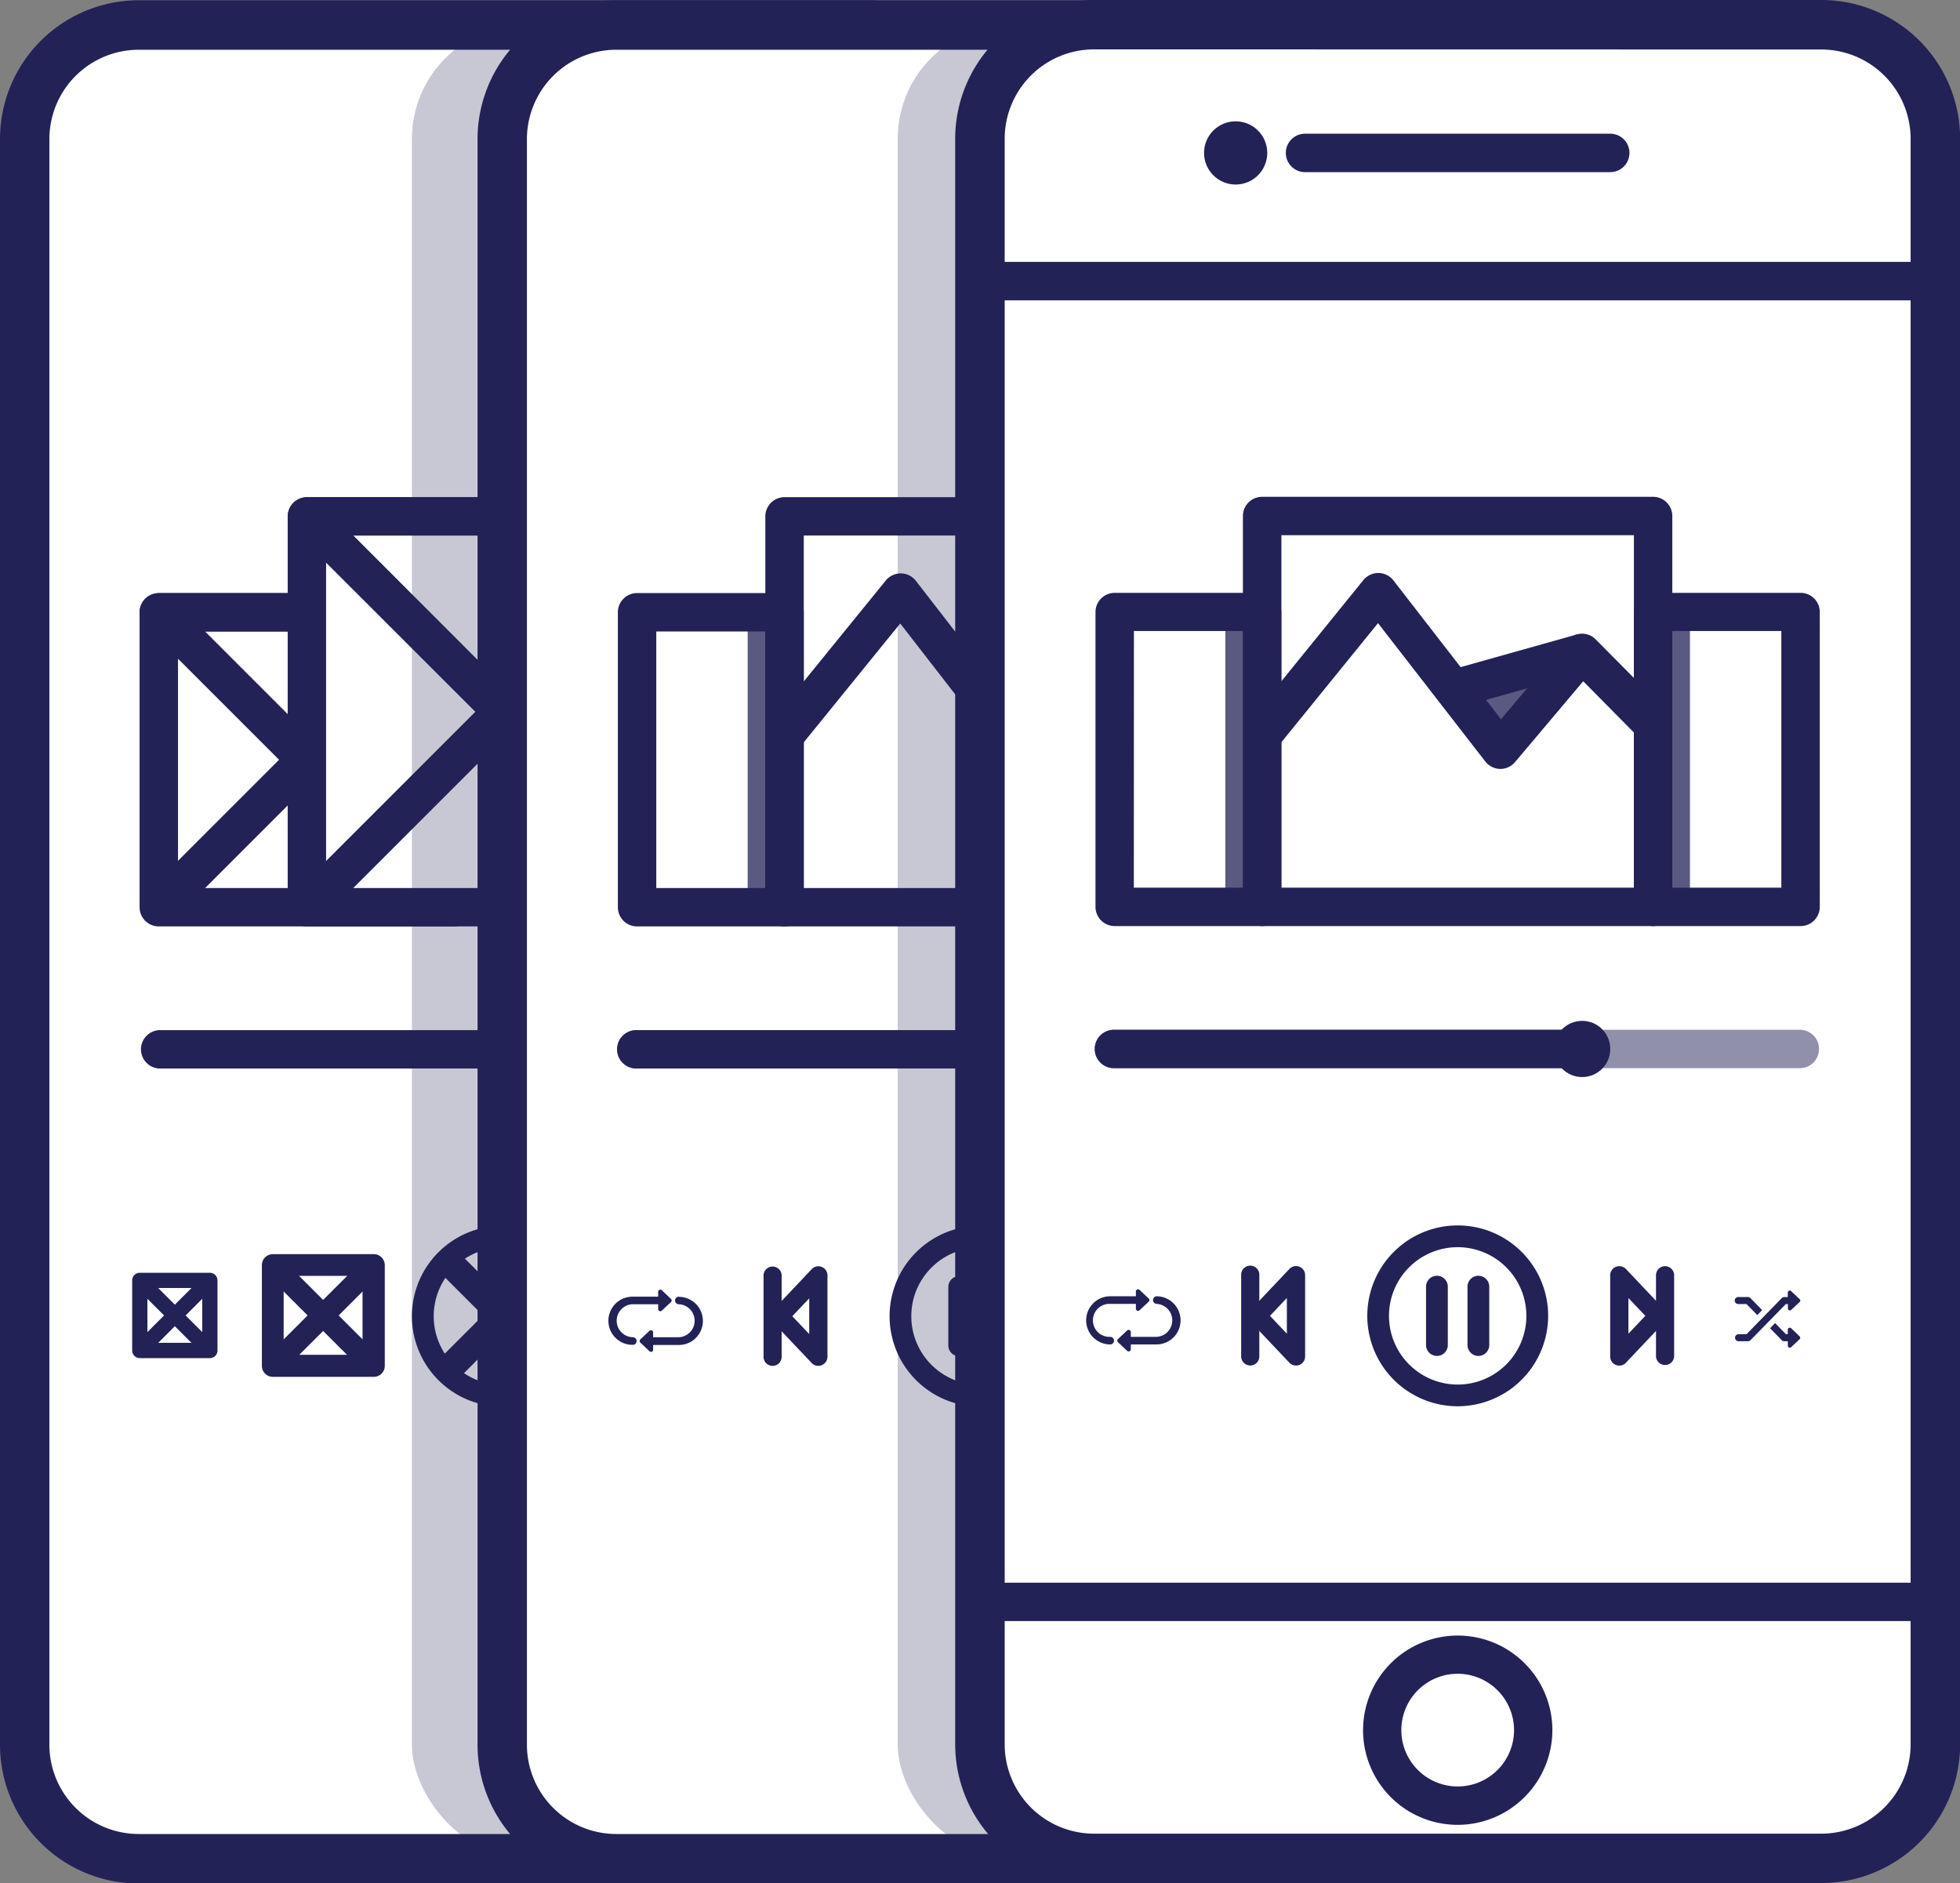 <svg xmlns="http://www.w3.org/2000/svg" viewBox="0 0 621.19 596.96"><rect x="0" y="0" width="621.19" height="596.96" fill="#808080" stroke="none"/><defs><style>.cls-1{fill:#fff;}.cls-2{fill:#232257;}.cls-3{opacity:0.25;}.cls-4{opacity:0.75;}.cls-5{opacity:0.5;}</style></defs><title>ui-design-big</title><g id="Layer_2" data-name="Layer 2"><g id="Layer_2_copy" data-name="Layer 2 copy"><rect class="cls-1" x="7.83" y="7.94" width="302.77" height="581.2" rx="36.14"/><path class="cls-2" d="M274.46,597H44A44,44,0,0,1,0,553V44.08a44,44,0,0,1,44-44h230.5a44,44,0,0,1,44,44V553A44,44,0,0,1,274.46,597ZM44,15.77A28.34,28.34,0,0,0,15.65,44.08V553A28.34,28.34,0,0,0,44,581.31h230.5A28.34,28.34,0,0,0,302.77,553V44.08a28.34,28.34,0,0,0-28.31-28.31Z"/><rect class="cls-1" x="50.33" y="194.07" width="93.49" height="93.49"/><path class="cls-2" d="M143.82,293.64H50.33a6.09,6.09,0,0,1-6.09-6.08V194.07A6.09,6.09,0,0,1,50.33,188h93.49a6.09,6.09,0,0,1,6.08,6.09v93.49A6.08,6.08,0,0,1,143.82,293.64Zm-87.4-12.17h81.31V200.16H56.42Z"/><path class="cls-2" d="M139.51,291.86,97.07,249.42,54.63,291.86,46,283.25l42.44-42.44L46,198.37A6.09,6.09,0,0,1,50.33,188h93.49a6.09,6.09,0,0,1,4.3,10.39l-42.44,42.44,42.44,42.44ZM65,200.16l32,32,32.05-32Z"/><rect class="cls-1" x="175.33" y="194.07" width="93.49" height="93.49"/><path class="cls-2" d="M268.82,293.64H175.33a6.09,6.09,0,0,1-6.09-6.08V194.07a6.09,6.09,0,0,1,6.09-6.09h93.49a6.09,6.09,0,0,1,6.08,6.09v93.49A6.08,6.08,0,0,1,268.82,293.64Zm-87.4-12.17h81.31V200.16H181.42Z"/><path class="cls-2" d="M264.51,291.86l-42.44-42.44-42.44,42.44-8.6-8.61,42.43-42.44L171,198.37a6.09,6.09,0,0,1,4.3-10.39h93.49a6.09,6.09,0,0,1,4.3,10.39l-42.44,42.44,42.44,42.44ZM190,200.16l32,32,32.05-32Z"/><rect class="cls-1" x="97.27" y="163.67" width="123.89" height="123.89"/><path class="cls-2" d="M221.16,293.64H97.27a6.09,6.09,0,0,1-6.09-6.08V163.67a6.09,6.09,0,0,1,6.09-6.09H221.16a6.08,6.08,0,0,1,6.08,6.09V287.56A6.08,6.08,0,0,1,221.16,293.64ZM103.35,281.47H215.07V169.75H103.35Z"/><path class="cls-2" d="M267.9,338.68H50.52a6.09,6.09,0,0,1,0-12.17H267.9a6.09,6.09,0,0,1,0,12.17Z"/><path class="cls-2" d="M159.21,445.85a28.66,28.66,0,1,1,28.66-28.66A28.7,28.7,0,0,1,159.21,445.85Zm0-50.43A21.77,21.77,0,1,0,181,417.19,21.79,21.79,0,0,0,159.21,395.42Z"/><path class="cls-2" d="M108,432.93a2.88,2.88,0,0,1-2.09-.9L93.69,419.16a2.87,2.87,0,0,1,0-4l12.18-12.87a2.88,2.88,0,0,1,5,2v25.73a2.87,2.87,0,0,1-1.81,2.67A2.78,2.78,0,0,1,108,432.93Zm-8.23-15.74,5.35,5.65V411.53Z"/><path class="cls-2" d="M93.48,432.93a2.88,2.88,0,0,1-2.88-2.88V404.32a2.88,2.88,0,0,1,5.75,0v25.73A2.88,2.88,0,0,1,93.48,432.93Z"/><path class="cls-2" d="M210.46,401.45a2.87,2.87,0,0,1,2.09.89l12.18,12.87a2.87,2.87,0,0,1,0,4L212.55,432a2.88,2.88,0,0,1-5-2V404.32a2.86,2.86,0,0,1,2.87-2.87Zm8.23,15.74-5.35-5.66v11.31Z"/><path class="cls-2" d="M225,401.45a2.87,2.87,0,0,1,2.87,2.87v25.73a2.88,2.88,0,1,1-5.75,0V404.32A2.87,2.87,0,0,1,225,401.45Z"/><path class="cls-2" d="M216.85,291.86l-57.64-57.64-57.64,57.64L93,283.25l57.64-57.64L93,168a6.09,6.09,0,0,1,4.31-10.39H221.16a6.09,6.09,0,0,1,4.3,10.39l-57.64,57.64,57.64,57.64ZM112,169.75,159.21,217l47.25-47.25Z"/><path class="cls-2" d="M142.36,438.14a4.35,4.35,0,0,1-3.07-7.42L173,397a4.35,4.35,0,0,1,6.15,6.15l-33.71,33.7A4.32,4.32,0,0,1,142.36,438.14Z"/><path class="cls-2" d="M176.06,438.14a4.32,4.32,0,0,1-3.07-1.27l-33.7-33.7a4.35,4.35,0,0,1,6.14-6.15l33.71,33.7a4.35,4.35,0,0,1-3.08,7.42Z"/><rect class="cls-1" x="86.42" y="400.96" width="31.97" height="31.97"/><path class="cls-2" d="M118.39,436.41h-32A3.47,3.47,0,0,1,83,432.93V401a3.47,3.47,0,0,1,3.47-3.48h32a3.48,3.48,0,0,1,3.48,3.48v32A3.48,3.48,0,0,1,118.39,436.41Zm-28.49-7h25v-25h-25Z"/><line class="cls-1" x1="86.42" y1="432.93" x2="118.39" y2="400.96"/><rect class="cls-2" x="79.8" y="413.47" width="45.21" height="6.96" transform="translate(-264.83 194.53) rotate(-45)"/><line class="cls-1" x1="86.42" y1="400.96" x2="118.39" y2="432.93"/><rect class="cls-2" x="98.93" y="394.34" width="6.96" height="45.21" transform="translate(-264.83 194.53) rotate(-45)"/><rect class="cls-1" x="44.3" y="405.84" width="22.21" height="22.21"/><path class="cls-2" d="M66.52,430.47H44.3a2.41,2.41,0,0,1-2.41-2.42V405.84a2.41,2.41,0,0,1,2.41-2.42H66.52a2.41,2.41,0,0,1,2.41,2.42v22.21A2.41,2.41,0,0,1,66.52,430.47Zm-19.8-4.84H64.1V408.25H46.72Z"/><line class="cls-1" x1="44.3" y1="428.05" x2="66.52" y2="405.84"/><rect class="cls-2" x="39.7" y="414.53" width="31.42" height="4.83" transform="translate(-278.59 161.3) rotate(-45)"/><line class="cls-1" x1="44.3" y1="405.84" x2="66.52" y2="428.05"/><rect class="cls-2" x="52.99" y="401.24" width="4.83" height="31.42" transform="translate(-278.59 161.3) rotate(-45)"/><rect class="cls-1" x="201.47" y="400.96" width="31.97" height="31.97"/><path class="cls-2" d="M233.43,436.41h-32a3.48,3.48,0,0,1-3.48-3.48V401a3.48,3.48,0,0,1,3.48-3.48h32a3.48,3.48,0,0,1,3.48,3.48v32A3.48,3.48,0,0,1,233.43,436.41Zm-28.49-7h25v-25h-25Z"/><line class="cls-1" x1="201.47" y1="432.93" x2="233.43" y2="400.96"/><rect class="cls-2" x="194.85" y="413.47" width="45.21" height="6.96" transform="translate(-231.13 275.88) rotate(-45)"/><line class="cls-1" x1="201.47" y1="400.96" x2="233.43" y2="432.93"/><rect class="cls-2" x="213.97" y="394.34" width="6.96" height="45.21" transform="translate(-231.13 275.88) rotate(-45)"/><rect class="cls-1" x="252.33" y="405.84" width="22.21" height="22.21"/><path class="cls-2" d="M274.55,430.47H252.33a2.41,2.41,0,0,1-2.41-2.42V405.84a2.41,2.41,0,0,1,2.41-2.42h22.22a2.41,2.41,0,0,1,2.41,2.42v22.21A2.41,2.41,0,0,1,274.55,430.47Zm-19.8-4.84h17.38V408.25H254.75Z"/><line class="cls-1" x1="252.33" y1="428.05" x2="274.55" y2="405.84"/><rect class="cls-2" x="247.73" y="414.53" width="31.42" height="4.83" transform="translate(-217.66 308.4) rotate(-45)"/><line class="cls-1" x1="252.33" y1="405.84" x2="274.55" y2="428.05"/><rect class="cls-2" x="261.02" y="401.24" width="4.83" height="31.42" transform="translate(-217.66 308.4) rotate(-45)"/><g class="cls-3"><rect class="cls-2" x="130.55" y="7.86" width="302.77" height="581.2" rx="36.14"/></g><rect class="cls-1" x="159.21" y="7.94" width="302.77" height="581.2" rx="36.14"/><path class="cls-2" d="M425.84,597H195.35a44,44,0,0,1-44-44V44.08a44,44,0,0,1,44-44H425.84a44,44,0,0,1,44,44V553A44,44,0,0,1,425.84,597ZM195.35,15.77A28.34,28.34,0,0,0,167,44.08V553a28.34,28.34,0,0,0,28.31,28.31H425.84A28.34,28.34,0,0,0,454.15,553V44.08a28.34,28.34,0,0,0-28.31-28.31Z"/><g class="cls-4"><rect class="cls-2" x="236.96" y="194.07" width="11.69" height="93.49"/></g><g class="cls-4"><rect class="cls-2" x="372.54" y="194.07" width="11.69" height="93.49"/></g><path class="cls-2" d="M372.54,293.64H248.65a6.09,6.09,0,0,1-6.09-6.08V163.67a6.09,6.09,0,0,1,6.09-6.09H372.54a6.09,6.09,0,0,1,6.09,6.09V287.56A6.09,6.09,0,0,1,372.54,293.64Zm-117.8-12.17H366.45V169.75H254.74Z"/><path class="cls-2" d="M248.65,293.64H201.91a6.09,6.09,0,0,1-6.09-6.08V194.07a6.09,6.09,0,0,1,6.09-6.09h46.74a6.09,6.09,0,0,1,6.09,6.09v93.49A6.09,6.09,0,0,1,248.65,293.64ZM208,281.47h34.57V200.16H208Z"/><path class="cls-2" d="M419.28,293.64H372.54a6.09,6.09,0,0,1-6.09-6.08V194.07a6.09,6.09,0,0,1,6.09-6.09h46.74a6.09,6.09,0,0,1,6.09,6.09v93.49A6.09,6.09,0,0,1,419.28,293.64Zm-40.65-12.17h34.56V200.16H378.63Z"/><g class="cls-5"><path class="cls-2" d="M419.28,338.68H201.91a6.09,6.09,0,1,1,0-12.17H419.28a6.09,6.09,0,1,1,0,12.17Z"/></g><path class="cls-2" d="M350.05,338.68H201.91a6.09,6.09,0,1,1,0-12.17H350.05a6.09,6.09,0,1,1,0,12.17Z"/><circle class="cls-2" cx="350.05" cy="332.6" r="8.91"/><path class="cls-2" d="M310.6,445.85a28.66,28.66,0,1,1,28.66-28.66A28.7,28.7,0,0,1,310.6,445.85Zm0-50.43a21.77,21.77,0,1,0,21.76,21.77A21.79,21.79,0,0,0,310.6,395.42Z"/><path class="cls-2" d="M304,429.89a3.44,3.44,0,0,1-3.45-3.45V407.93a3.45,3.45,0,0,1,6.9,0v18.51A3.45,3.45,0,0,1,304,429.89Z"/><path class="cls-2" d="M317.16,429.89a3.45,3.45,0,0,1-3.45-3.45V407.93a3.45,3.45,0,1,1,6.9,0v18.51A3.44,3.44,0,0,1,317.16,429.89Z"/><path class="cls-2" d="M259.34,432.93a2.92,2.92,0,0,1-2.09-.9l-12.18-12.87a2.87,2.87,0,0,1,0-4l12.18-12.87a2.88,2.88,0,0,1,5,2v25.73a2.85,2.85,0,0,1-1.81,2.67A2.78,2.78,0,0,1,259.34,432.93Zm-8.23-15.74,5.36,5.65V411.53Z"/><path class="cls-2" d="M244.86,432.93a2.87,2.87,0,0,1-2.87-2.88V404.32a2.87,2.87,0,1,1,5.74,0v25.73A2.87,2.87,0,0,1,244.86,432.93Z"/><path class="cls-2" d="M361.85,401.45a2.87,2.87,0,0,1,2.08.89l12.19,12.87a2.87,2.87,0,0,1,0,4L363.93,432a2.88,2.88,0,0,1-5-2V404.32a2.86,2.86,0,0,1,2.88-2.87Zm8.22,15.74-5.35-5.66v11.31Z"/><path class="cls-2" d="M376.33,401.45a2.86,2.86,0,0,1,2.87,2.87v25.73a2.87,2.87,0,1,1-5.74,0V404.32A2.86,2.86,0,0,1,376.33,401.45Z"/><path class="cls-2" d="M215.15,411a1.2,1.2,0,1,0,0,2.4,5.23,5.23,0,0,1,0,10.45H207v-1.53a.68.68,0,0,0-.42-.63.68.68,0,0,0-.74.13l-2.91,2.73a.7.7,0,0,0,0,1l2.91,2.74a.69.69,0,0,0,.47.18.62.62,0,0,0,.27,0,.68.68,0,0,0,.42-.63v-1.53h8.14a7.63,7.63,0,0,0,0-15.26Z"/><path class="cls-2" d="M200.45,423.84a5.23,5.23,0,0,1,0-10.45h8.14v1.53a.67.67,0,0,0,.42.63.63.63,0,0,0,.27.06.7.7,0,0,0,.47-.19l2.9-2.73a.68.68,0,0,0,0-1l-2.9-2.73a.68.68,0,0,0-.74-.13.66.66,0,0,0-.42.63V411h-8.14a7.63,7.63,0,1,0,0,15.26,1.21,1.21,0,1,0,0-2.41Z"/><path class="cls-2" d="M419,411.86l-2.67-2.51a.65.65,0,0,0-.69-.12.64.64,0,0,0-.38.58v1.42h-1.11a1.11,1.11,0,0,0-.79.33L402.13,423h-2.61a1.11,1.11,0,1,0,0,2.21h3.08a1.11,1.11,0,0,0,.79-.33l11.18-11.45h.65v1.39a.64.64,0,0,0,.38.58.8.8,0,0,0,.26,0,.65.65,0,0,0,.43-.17l2.67-2.51a.63.63,0,0,0,0-.92Z"/><path class="cls-2" d="M416.29,421.15a.63.63,0,0,0-.69-.12.64.64,0,0,0-.38.58V423h-.65l-3.42-3.5-1.54,1.58,3.71,3.8a1.11,1.11,0,0,0,.79.33h1.11v1.41a.64.64,0,0,0,.38.58.8.8,0,0,0,.26.05.65.65,0,0,0,.43-.17l2.67-2.51a.67.67,0,0,0,.2-.46.65.65,0,0,0-.2-.46Z"/><path class="cls-2" d="M399.52,413.44h2.61l3.43,3.5,1.54-1.58-3.71-3.8a1.11,1.11,0,0,0-.79-.33h-3.08a1.11,1.11,0,1,0,0,2.21Z"/><path class="cls-2" d="M324.16,243.83H324a6.09,6.09,0,0,1-4.69-2.36l-34-43.85-32,39.44-9.46-7.67L280.73,184a6.19,6.19,0,0,1,4.8-2.26,6.09,6.09,0,0,1,4.74,2.36l34.09,44,21-24.95a6.08,6.08,0,0,1,4.41-2.16,6.15,6.15,0,0,1,4.57,1.8l22.48,22.7L368.22,234l-17.81-18-21.59,25.62A6.11,6.11,0,0,1,324.16,243.83Z"/><rect class="cls-2" x="308.46" y="206.68" width="42.39" height="12.17" transform="translate(-45.28 97.17) rotate(-15.7)"/><g class="cls-4"><polygon class="cls-2" points="318.75 230.77 315.93 216.62 334.75 211.33 340.38 218.5 328.16 233.01 318.75 230.77"/></g><g class="cls-3"><rect class="cls-2" x="284.51" y="7.83" width="302.77" height="581.2" rx="36.14"/></g><rect class="cls-1" x="310.59" y="7.83" width="302.77" height="581.2" rx="36.14"/><path class="cls-2" d="M577.23,596.85H346.73a44,44,0,0,1-44-44V44a44,44,0,0,1,44-44h230.5a44,44,0,0,1,44,44V552.89A44,44,0,0,1,577.23,596.85ZM346.73,15.65A28.34,28.34,0,0,0,318.42,44V552.89a28.34,28.34,0,0,0,28.31,28.31h230.5a28.34,28.34,0,0,0,28.31-28.31V44a28.34,28.34,0,0,0-28.31-28.31Z"/><path class="cls-2" d="M578.58,595.11H345.37a40.91,40.91,0,0,1-40.86-40.87V507.73a6.08,6.08,0,0,1,6.08-6.08H613.36a6.09,6.09,0,0,1,6.09,6.08v46.51A40.91,40.91,0,0,1,578.58,595.11Zm-261.9-81.29v40.42a28.73,28.73,0,0,0,28.69,28.7H578.58a28.73,28.73,0,0,0,28.69-28.7V513.82Z"/><path class="cls-2" d="M613.36,95.2H310.59a6.08,6.08,0,0,1-6.08-6.08V42.61A40.91,40.91,0,0,1,345.37,1.74H578.58a40.91,40.91,0,0,1,40.87,40.87V89.12A6.09,6.09,0,0,1,613.36,95.2ZM316.68,83H607.27V42.61a28.72,28.72,0,0,0-28.69-28.7H345.37a28.72,28.72,0,0,0-28.69,28.7Z"/><path class="cls-2" d="M462,578.41a30,30,0,1,1,30-30A30.07,30.07,0,0,1,462,578.41Zm0-47.89a17.86,17.86,0,1,0,17.85,17.86A17.88,17.88,0,0,0,462,530.52Z"/><g class="cls-4"><rect class="cls-2" x="388.35" y="193.96" width="11.69" height="93.49"/></g><g class="cls-4"><rect class="cls-2" x="523.92" y="193.96" width="11.69" height="93.49"/></g><path class="cls-2" d="M523.92,293.53H400a6.09,6.09,0,0,1-6.08-6.09V163.55a6.08,6.08,0,0,1,6.08-6.08H523.92a6.09,6.09,0,0,1,6.09,6.08V287.44A6.09,6.09,0,0,1,523.92,293.53Zm-117.8-12.17H517.84V169.64H406.12Z"/><path class="cls-2" d="M400,293.53H353.29a6.09,6.09,0,0,1-6.09-6.09V194a6.09,6.09,0,0,1,6.09-6.09H400a6.09,6.09,0,0,1,6.09,6.09v93.48A6.09,6.09,0,0,1,400,293.53Zm-40.65-12.17H394V200H359.38Z"/><path class="cls-2" d="M570.67,293.53H523.92a6.09,6.09,0,0,1-6.08-6.09V194a6.08,6.08,0,0,1,6.08-6.09h46.75a6.08,6.08,0,0,1,6.08,6.09v93.48A6.09,6.09,0,0,1,570.67,293.53ZM530,281.36h34.57V200H530Z"/><g class="cls-5"><path class="cls-2" d="M570.67,338.57H353.29a6.09,6.09,0,1,1,0-12.17H570.67a6.09,6.09,0,0,1,0,12.17Z"/></g><path class="cls-2" d="M501.44,338.57H353.29a6.09,6.09,0,1,1,0-12.17H501.44a6.09,6.09,0,0,1,0,12.17Z"/><circle class="cls-2" cx="501.44" cy="332.48" r="8.91"/><path class="cls-2" d="M462,445.73a28.66,28.66,0,1,1,28.66-28.66A28.69,28.69,0,0,1,462,445.73Zm0-50.42a21.77,21.77,0,1,0,21.76,21.76A21.78,21.78,0,0,0,462,395.31Z"/><path class="cls-2" d="M455.41,429.78a3.46,3.46,0,0,1-3.45-3.45V407.82a3.45,3.45,0,1,1,6.9,0v18.51A3.45,3.45,0,0,1,455.41,429.78Z"/><path class="cls-2" d="M468.55,429.78a3.45,3.45,0,0,1-3.45-3.45V407.82a3.45,3.45,0,0,1,6.9,0v18.51A3.46,3.46,0,0,1,468.55,429.78Z"/><path class="cls-2" d="M410.73,432.81a2.87,2.87,0,0,1-2.09-.89l-12.18-12.87a2.87,2.87,0,0,1,0-3.95l12.18-12.87a2.88,2.88,0,0,1,5,2v25.73a2.88,2.88,0,0,1-1.81,2.67A2.84,2.84,0,0,1,410.73,432.81Zm-8.23-15.74,5.35,5.66V411.42Z"/><path class="cls-2" d="M396.24,432.81a2.87,2.87,0,0,1-2.87-2.87V404.21a2.88,2.88,0,1,1,5.75,0v25.73A2.87,2.87,0,0,1,396.24,432.81Z"/><path class="cls-2" d="M513.23,401.33a2.92,2.92,0,0,1,2.09.9L527.5,415.1a2.87,2.87,0,0,1,0,3.95l-12.18,12.87a2.88,2.88,0,0,1-5-2V404.21a2.87,2.87,0,0,1,1.81-2.67A2.78,2.78,0,0,1,513.23,401.33Zm8.23,15.74-5.36-5.65v11.31Z"/><path class="cls-2" d="M527.71,401.33a2.88,2.88,0,0,1,2.88,2.88v25.73a2.88,2.88,0,0,1-5.75,0V404.21A2.88,2.88,0,0,1,527.71,401.33Z"/><path class="cls-2" d="M366.53,410.87a1.21,1.21,0,0,0,0,2.41,5.23,5.23,0,0,1,0,10.45h-8.14V422.2a.68.68,0,0,0-.41-.63.69.69,0,0,0-.75.13l-2.9,2.73a.68.68,0,0,0,0,1l2.9,2.73a.66.66,0,0,0,.47.19.69.69,0,0,0,.69-.69v-1.53h8.14a7.63,7.63,0,1,0,0-15.26Z"/><path class="cls-2" d="M351.84,423.73a5.23,5.23,0,1,1,0-10.45H360v1.53a.7.7,0,0,0,.42.63.66.66,0,0,0,.27.06.7.7,0,0,0,.47-.19l2.91-2.73a.68.68,0,0,0,.22-.5.7.7,0,0,0-.22-.51l-2.91-2.73a.68.68,0,0,0-.74-.13.7.7,0,0,0-.42.63v1.53h-8.13a7.63,7.63,0,1,0,0,15.26,1.2,1.2,0,1,0,0-2.4Z"/><path class="cls-2" d="M570.34,411.75l-2.67-2.51a.61.61,0,0,0-.68-.12.62.62,0,0,0-.38.58v1.41h-1.12a1.1,1.1,0,0,0-.79.34L553.52,422.9H550.9a1.11,1.11,0,0,0,0,2.21H554a1.1,1.1,0,0,0,.79-.33L566,413.33h.65v1.39a.64.64,0,0,0,.38.58.7.7,0,0,0,.25.05.63.63,0,0,0,.43-.17l2.67-2.51a.63.63,0,0,0,.2-.46A.61.61,0,0,0,570.34,411.75Z"/><path class="cls-2" d="M567.67,421a.63.63,0,0,0-1.06.46v1.41H566l-3.42-3.51L561,421l3.71,3.8a1.13,1.13,0,0,0,.79.33h1.12v1.4a.62.62,0,0,0,.38.58.54.54,0,0,0,.25.06.6.6,0,0,0,.43-.18l2.67-2.51a.6.6,0,0,0,.2-.46.63.63,0,0,0-.2-.46Z"/><path class="cls-2" d="M550.9,413.33h2.62l3.42,3.5,1.55-1.58-3.72-3.8a1.07,1.07,0,0,0-.79-.34H550.9a1.11,1.11,0,0,0,0,2.22Z"/><path class="cls-2" d="M475.55,243.72h-.13a6.1,6.1,0,0,1-4.68-2.36l-34-43.85-32,39.44-9.45-7.67,36.81-45.41a6.08,6.08,0,0,1,9.53.11l34.1,44,21-24.95a6.1,6.1,0,0,1,9-.37l22.49,22.71-8.65,8.56-17.8-18-21.6,25.62A6.06,6.06,0,0,1,475.55,243.72Z"/><rect class="cls-2" x="459.84" y="206.57" width="42.39" height="12.17" transform="translate(-39.6 138.13) rotate(-15.7)"/><g class="cls-4"><polygon class="cls-2" points="470.14 230.65 467.31 216.51 486.14 211.22 491.77 218.39 479.54 232.9 470.14 230.65"/></g><path class="cls-2" d="M510.34,54.56H413.61a6.09,6.09,0,0,1,0-12.18h96.73a6.09,6.09,0,0,1,0,12.18Z"/><circle class="cls-2" cx="391.62" cy="48.47" r="10.02"/></g></g></svg>